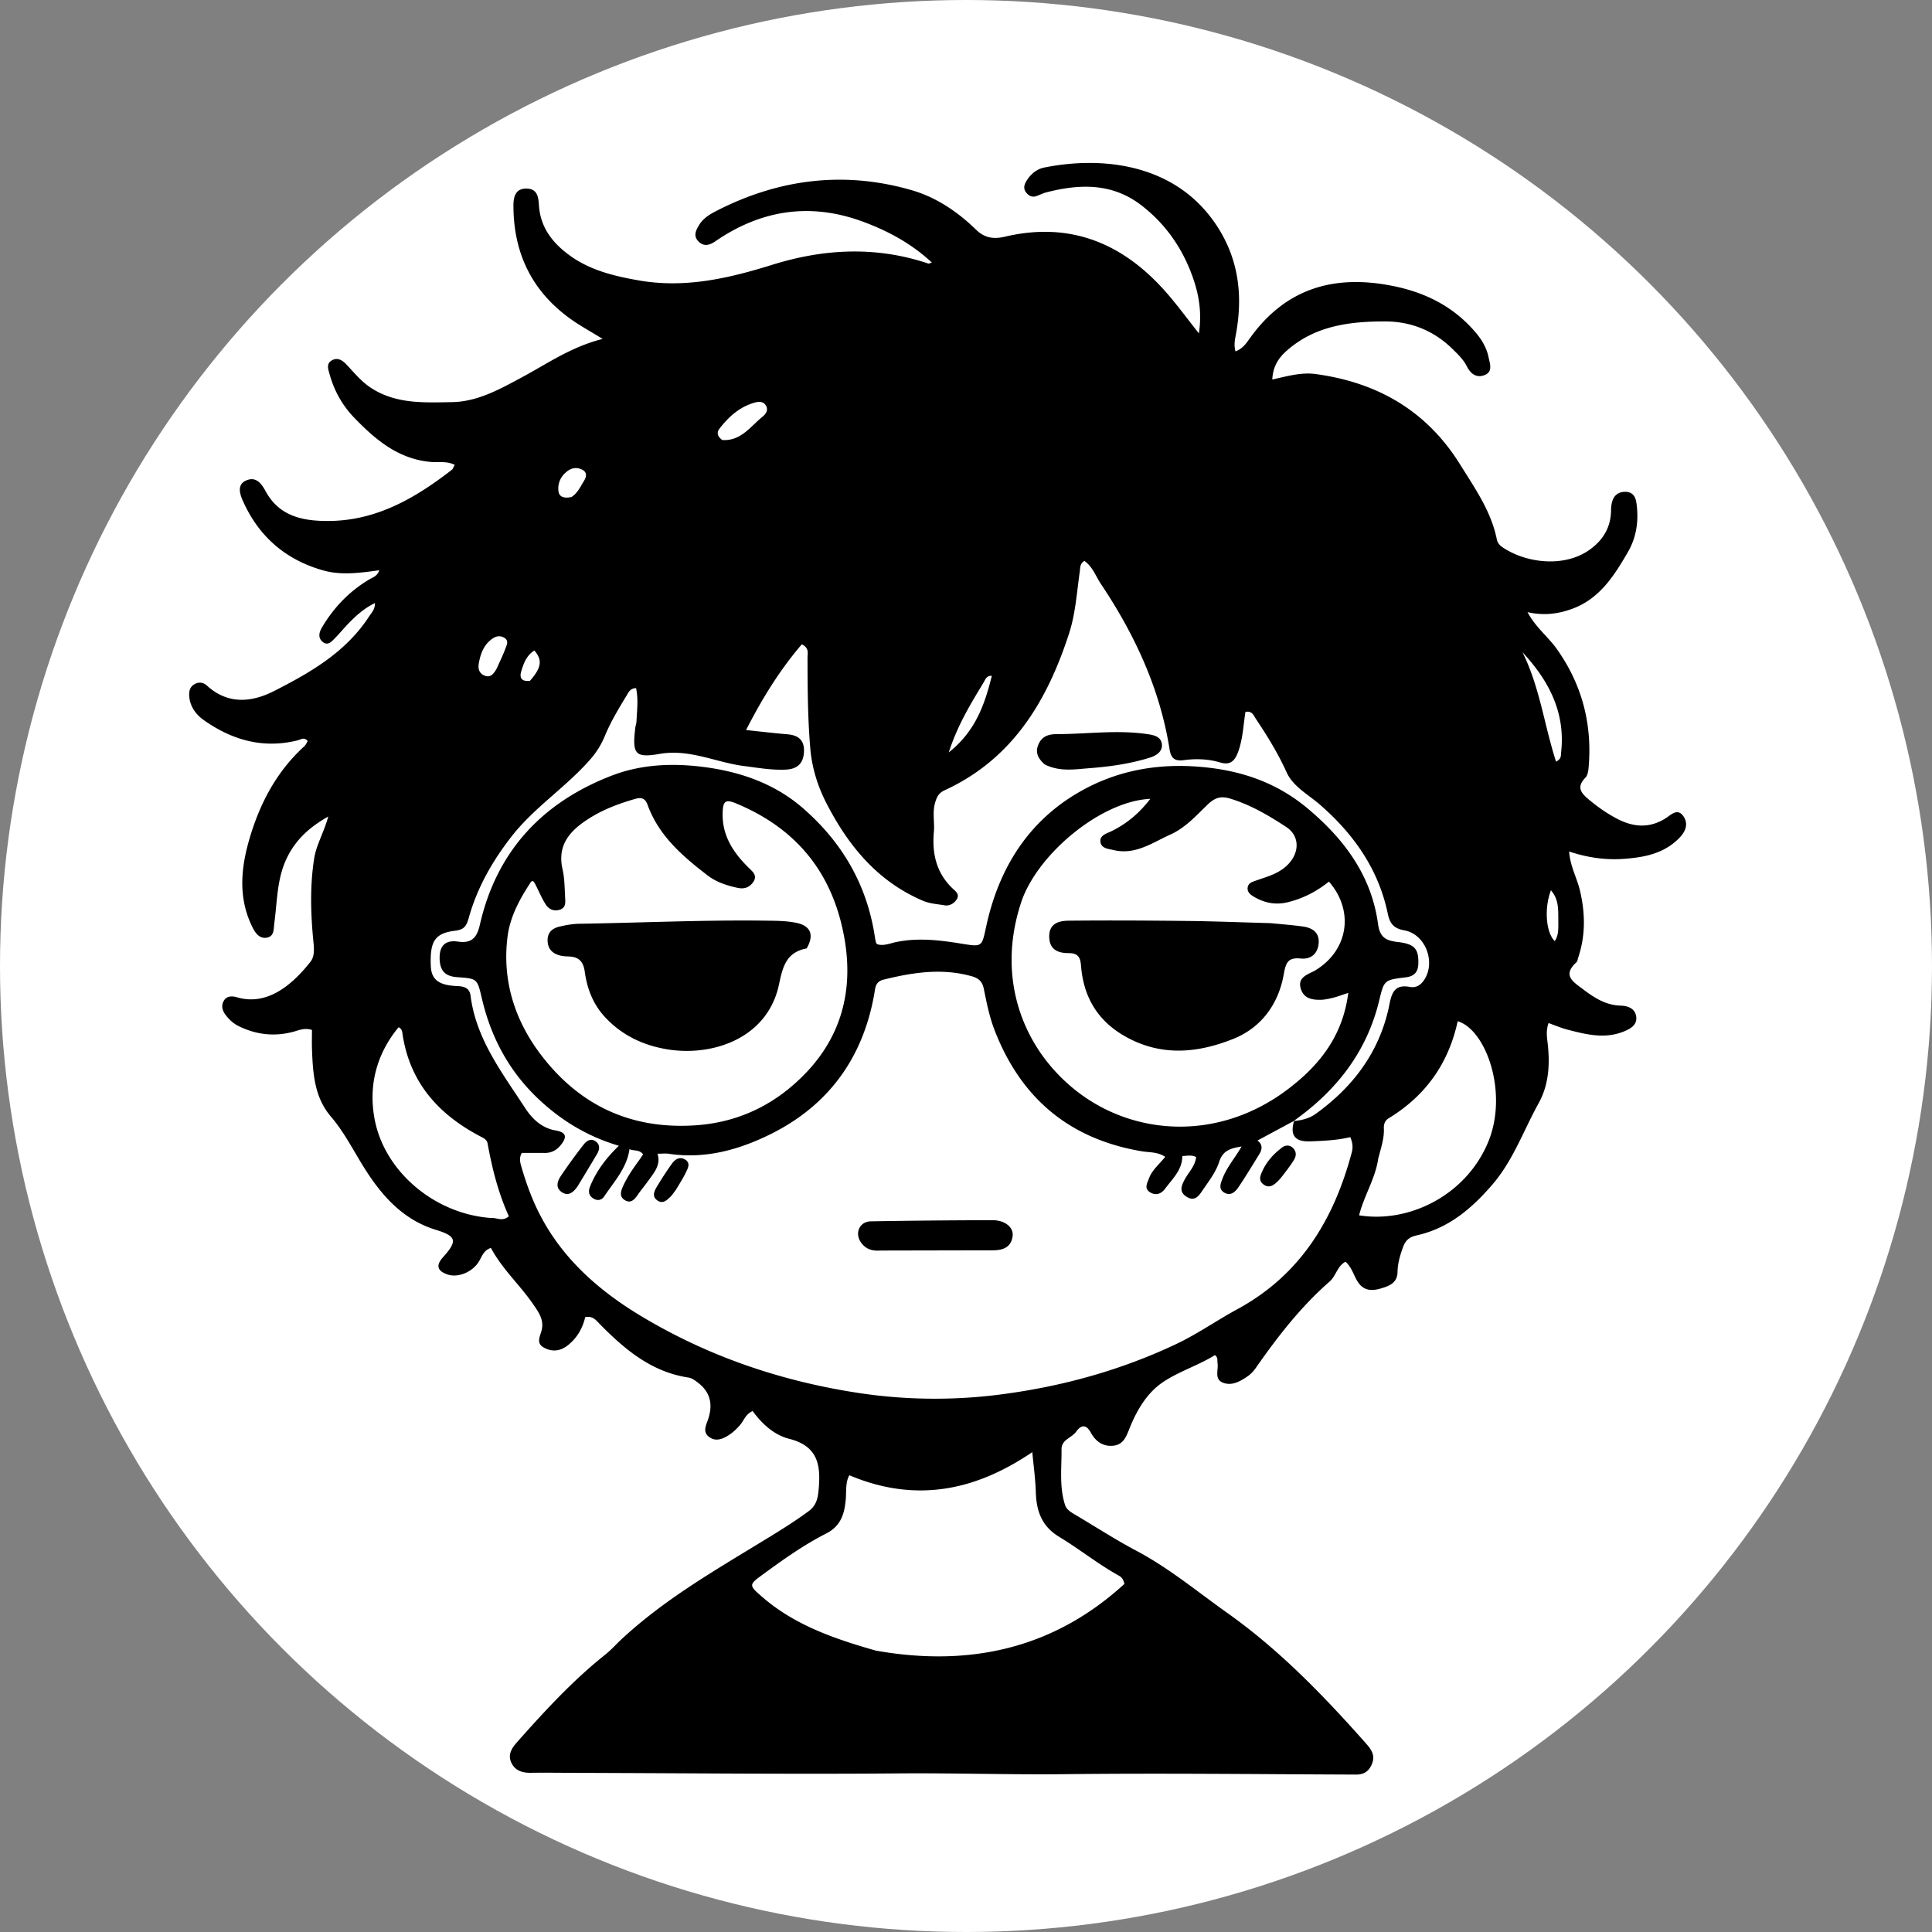 <svg xmlns="http://www.w3.org/2000/svg" viewBox="0 0 736 736" xml:space="preserve">
  <rect x="0" y="0" width="736" height="736" fill="#808080" stroke="none"/>
  <defs>
    <!-- စက်ဝိုင်းအပြင်ဘက်ကို ဖြတ်တောက်ရန် -->
    <clipPath id="roundClip">
      <circle cx="368" cy="368" r="368"/>
    </clipPath>
  </defs>

  <!-- စက်ဝိုင်းထဲကသာ မြင်ရပြီး အပြင်ဘက်က transparent ဖြစ်နေပါမယ် -->
  <g clip-path="url(#roundClip)">
    <!-- နောက်ခံ အဖြူရောင် စက်ဝိုင်း -->
    <circle cx="368" cy="368" r="368" fill="#ffffff"/>
    
    <!-- မူလ Artwork -->
    <path d="M236.62 624.607c15.602-14.529 33.548-25.096 51.311-35.914 6.822-4.155 13.669-8.248 20.113-12.998 2.7-1.99 3.442-4.443 3.76-7.656.926-9.334.2-17.045-11.11-19.902-5.743-1.45-10.426-5.694-13.968-10.594-2.62 1.143-3.245 3.398-4.575 5.027-1.493 1.828-3.187 3.384-5.231 4.581-2.328 1.364-4.738 1.928-6.977.108-2.115-1.718-1.151-3.946-.402-5.978 2.053-5.568 1.464-10.51-3.43-14.368-1.15-.906-2.494-1.928-3.864-2.135-14.004-2.119-24.12-10.6-33.591-20.204-1.48-1.501-2.785-3.424-5.721-2.801-.966 4.175-3.027 7.826-6.516 10.641-2.958 2.388-6.113 2.692-9.282.926-3.052-1.701-1.34-4.304-.777-6.653.968-4.031-1.33-7.055-3.398-10.044-5.01-7.243-11.664-13.223-15.949-21.246-2.804.916-3.424 3.29-4.58 5.194-2.454 4.043-8.021 6.307-12.008 4.908-3.898-1.368-4.42-3.482-1.626-6.591 5.554-6.181 5.14-7.978-2.72-10.387-13.176-4.038-21.344-13.852-28.113-24.906-3.818-6.234-7.14-12.685-11.96-18.318-6.215-7.262-6.807-16.392-7.146-25.449-.092-2.462-.013-4.932-.013-7.485-2.822-.907-4.986.13-7.153.704-7.244 1.916-14.163 1.108-20.853-2.2-1.846-.913-3.295-2.237-4.568-3.8-1.337-1.644-2.168-3.501-1.163-5.531 1.113-2.248 3.316-2.159 5.259-1.593 12.189 3.548 21.839-5.927 27.845-13.468 1.894-2.377 1.368-5.674 1.085-8.723-.956-10.298-1.23-20.595.417-30.878.812-5.07 3.583-9.501 5.342-15.818-7.588 4.28-12.491 9.108-15.718 15.68-3.85 7.84-3.7 16.457-4.821 24.823-.308 2.294.05 5.151-2.9 5.646-2.888.484-4.429-1.894-5.554-4.197-5.307-10.854-4.342-21.99-1.132-33.104 3.942-13.645 10.33-25.91 21.008-35.624.566-.515.87-1.319 1.277-1.957-1.326-1.67-2.551-.606-3.74-.308-13.182 3.314-25.009-.048-35.792-7.647-2.973-2.095-5.288-5.138-5.59-9.097-.145-1.891.195-3.675 2.125-4.697 1.71-.906 3.341-.549 4.64.635 8.013 7.296 17.056 6.36 25.564 2.032 13.804-7.02 27.294-14.777 36.11-28.296.962-1.476 2.387-2.784 2.29-5.202-4.259 2.062-7.479 5.049-10.529 8.245-1.606 1.684-3.08 3.499-4.719 5.149-1.267 1.275-2.696 3.011-4.66 1.383-1.855-1.54-1.373-3.602-.285-5.449 4.477-7.604 10.405-13.79 18.017-18.327 1.37-.816 3.12-1.233 3.821-3.5-7.263.978-14.364 2.023-21.35.053-14.303-4.034-24.56-12.92-30.586-26.472-1.143-2.57-2.404-6.256 1.33-7.83 3.577-1.508 5.643 1.02 7.336 4.154 5.258 9.737 14.574 11.431 24.365 11.316 18.073-.213 32.782-8.808 46.548-19.479.45-.348.625-1.05 1.113-1.914-3.08-1.509-6.16-.838-9.032-1.087-12.366-1.068-21.023-8.359-29.149-16.744-4.634-4.782-7.735-10.356-9.5-16.736-.545-1.965-1.354-4.05.999-5.291 2.097-1.106 3.887.012 5.332 1.535 2.971 3.133 5.658 6.51 9.347 8.943 9.518 6.276 20.251 5.666 30.845 5.502 9.823-.152 18.163-4.848 26.56-9.35 9.773-5.239 18.927-11.726 30.956-14.735-4.65-2.862-8.411-4.91-11.887-7.364-14.98-10.576-22.102-25.228-22.103-43.45 0-3.457.854-6.59 5.132-6.455 4.051.128 4.387 3.326 4.594 6.476.573 8.739 5.684 14.807 12.395 19.478 7.636 5.315 16.52 7.43 25.632 9.028 17.631 3.092 34.293-.794 50.91-5.971 19.714-6.142 39.528-7.122 59.374-.453.245.082.596-.155 1.362-.379-7.846-7.301-16.863-12.143-26.549-15.675-19.925-7.266-38.593-4.367-55.979 7.608-2.037 1.403-4.276 2.131-6.344.058-2.127-2.133-1.035-4.27.233-6.346 1.548-2.536 4.07-4.041 6.527-5.303 23.803-12.22 48.763-15.368 74.521-7.881 9.273 2.695 17.46 8.222 24.476 15.065 3.23 3.15 6.714 3.617 10.983 2.612 25.157-5.92 45.337 2.711 61.784 21.66 3.973 4.578 7.564 9.488 12.074 15.183 1.24-8.294-.112-15.14-2.415-21.607-3.864-10.85-10.314-20.121-19.536-27.211-11.048-8.494-23.388-8.184-36.077-4.925-1.28.33-2.492.929-3.736 1.4-1.644.621-2.928.03-3.976-1.233-1.117-1.346-.937-2.765-.133-4.181 1.562-2.751 4.027-4.823 6.91-5.406 21.298-4.304 48.461-1.85 64.335 20.065 9.46 13.059 11.612 27.62 8.78 43.182-.385 2.119-.914 4.222-.22 6.756 2.608-.892 4.044-2.955 5.433-4.905 13.873-19.487 32.832-24.6 55.392-19.819 12.268 2.6 22.787 8.09 30.93 17.85 2.306 2.764 4.006 5.8 4.692 9.24.48 2.412 1.799 5.623-1.894 6.812-3.053.983-5.106-.883-6.407-3.465-1.31-2.601-3.365-4.537-5.375-6.523-7.105-7.018-15.833-10.556-25.65-10.58-13.647-.034-26.99 1.632-37.798 11.336-3.02 2.713-5.068 5.949-5.294 10.794 5.742-1.286 11.047-2.83 16.502-2.09 23.542 3.196 42.314 13.954 55.078 34.503 5.623 9.052 11.8 17.766 13.954 28.487.285 1.421 1.202 2.354 2.333 3.109 9.053 6.041 23.502 7.624 32.968.868 5.25-3.748 8.158-8.616 8.217-15.142.011-1.304.18-2.69.652-3.89.9-2.293 2.895-3.222 5.229-3.045 2.32.177 3.4 1.75 3.744 3.995 1.018 6.645.129 13.166-3.167 18.855-5.235 9.039-10.827 17.985-21.533 21.796-5.263 1.873-10.58 2.563-16.748 1.17 3.097 5.817 7.844 9.365 11.16 14.04 9.663 13.623 13.564 28.735 12.097 45.289-.114 1.29-.378 2.898-1.205 3.735-3.608 3.655-1.57 5.957 1.458 8.462 3.352 2.774 6.849 5.237 10.726 7.238 6.25 3.224 12.266 3.637 18.451-.28 1.85-1.172 4.309-3.851 6.496-1.001 2.214 2.884 1.215 5.885-1.32 8.5-5.763 5.943-13.176 7.4-20.935 7.986-7.015.531-13.89-.383-21.082-2.788.409 5.66 2.974 10.037 4.104 14.794 2.054 8.649 2.2 17.114-.632 25.575-.21.629-.265 1.45-.698 1.843-5.522 5-1.142 7.498 2.499 10.247 4.29 3.24 8.643 6.104 14.364 6.26 2.643.072 5.536.993 5.931 4.284.363 3.023-2.072 4.431-4.382 5.422-7.374 3.166-14.698 1.296-21.96-.6-2.36-.616-4.624-1.606-7.047-2.466-1.183 3.175-.507 5.954-.239 8.725.733 7.592.21 15.024-3.566 21.835-5.78 10.43-9.687 21.81-17.727 31.106-7.962 9.205-16.733 16.59-28.842 19.244-2.518.553-4.07 1.776-4.992 4.242-1.18 3.155-2.117 6.365-2.182 9.693-.081 4.175-3.164 5.296-6.122 6.19-3.224.975-6.517 1.233-8.904-2.29-1.668-2.461-2.261-5.566-4.782-7.831-3.156 1.658-3.628 5.431-6.073 7.568-10.985 9.593-19.823 21.025-28.123 32.922-.844 1.21-1.924 2.36-3.135 3.185-2.777 1.896-5.918 3.703-9.28 2.442-3.554-1.333-1.71-4.913-2.152-7.53-.158-.936.298-2.02-.988-3.009-6.191 3.868-13.479 6.113-19.615 10.168-6.136 4.056-10.015 10.588-12.807 17.463-1.29 3.173-2.281 6.475-6.303 6.88-3.92.395-6.688-1.599-8.528-4.948-1.709-3.108-3.582-3.199-5.63-.368-1.703 2.353-5.585 3.021-5.55 6.65.067 7.131-.917 14.36 1.37 21.324.584 1.776 2.352 2.753 3.94 3.697 7.72 4.584 15.28 9.474 23.204 13.673 12.445 6.595 23.203 15.567 34.594 23.648 19.822 14.06 36.593 31.382 52.628 49.476 2.02 2.28 3.934 4.544 2.542 8.01-1.141 2.842-2.988 4.135-6.086 4.124-36.936-.133-73.876-.571-110.806-.158-21.137.236-42.252-.464-63.387-.289-40.404.336-80.815-.085-121.223-.194-6.331-.017-12.664-.123-18.993-.038-3.286.044-6.015-.848-7.428-3.947-1.39-3.048.286-5.543 2.19-7.687 10.501-11.828 21.186-23.475 33.615-33.373 2.077-1.653 3.881-3.647 6.066-5.732m257.113-197.634c2.68-.344 5.274-1.064 7.47-2.64 14.611-10.495 24.703-24.184 28.166-42.016.97-4.994 2.597-7.297 7.71-6.35 2.246.415 3.936-.58 5.185-2.279 4.946-6.73.92-17.817-7.28-19.268-4.002-.708-5.518-2.567-6.304-6.342-3.53-16.96-12.969-30.335-25.842-41.537-4.488-3.905-10.24-6.869-12.734-12.39-3.25-7.195-7.332-13.797-11.672-20.298-.834-1.248-1.4-3.17-3.975-2.649-.83 5.142-.982 10.462-2.887 15.485-1.303 3.439-3.142 4.861-6.792 3.764-4.53-1.362-9.21-1.49-13.847-.868-3.38.453-4.842-.714-5.372-4.078-3.647-23.125-13.285-43.803-26.19-63.09-1.972-2.947-3.126-6.563-6.288-8.742-1.78 1.102-1.532 2.657-1.741 4.105-1.138 7.882-1.59 15.869-4.077 23.536-8.389 25.863-21.582 47.883-47.497 59.785-2.235 1.026-2.968 2.634-3.593 4.91-1.008 3.674-.088 7.284-.413 10.908-.73 8.137.888 15.534 7.05 21.46 1.117 1.075 2.895 2.244 1.68 4.188-1.022 1.635-2.8 2.637-4.696 2.305-2.75-.481-5.53-.587-8.234-1.742-17.324-7.395-28.411-20.966-36.725-37.132-3.342-6.499-5.528-13.492-6.159-20.94-.97-11.466-1.028-22.941-1.051-34.429-.004-1.683.754-3.751-2.17-5.182-8.303 9.67-14.994 20.443-21.244 32.66 5.918.618 10.82 1.218 15.738 1.618 4.17.34 6.514 2.222 6.326 6.62-.188 4.409-2.438 6.615-6.902 6.833-5.372.263-10.6-.683-15.885-1.353-10.74-1.361-20.745-6.615-32.202-4.63-9.494 1.645-10.437-.01-9.276-9.937.096-.824.427-1.63.462-2.451.179-4.221.766-8.466-.164-12.672-2.198.067-2.818 1.531-3.572 2.774-3.02 4.982-6.04 9.958-8.28 15.372-1.33 3.214-3.076 6.114-5.44 8.837-9.298 10.707-21.491 18.396-30.25 29.675-7.23 9.312-12.964 19.366-16.135 30.67-.914 3.26-1.72 4.666-5.239 5.094-7.768.945-9.665 4.027-9.275 13.445.213 5.152 2.995 7.373 10.092 7.643 2.675.101 4.683.772 5.047 3.647 2.099 16.557 12.026 29.343 20.699 42.678 2.702 4.155 6.316 7.75 11.688 8.675 3.996.688 4.56 2.378 1.97 5.58-1.56 1.928-3.514 3.006-6.037 2.99-2.929-.019-5.858-.004-8.783-.004-.994 1.607-.737 3.309-.285 4.878 1.843 6.4 4.093 12.68 7.142 18.596 8.752 16.982 22.656 29.115 38.633 38.713 25.192 15.135 52.529 24.506 81.652 29.082a194.4 194.4 0 0 0 55.221.749c23.114-2.984 45.594-9.12 66.859-19.18 8.17-3.866 15.515-9.051 23.402-13.333 24.024-13.042 36.782-34.228 43.565-59.795.48-1.805.33-3.573-.6-5.72-4.973 1.184-10.077 1.41-15.178 1.603-5.92.225-7.842-2.264-6.219-7.81 0 0-.039.025.748-.021M333.668 628.809c35.733 6.33 67.703-.74 94.669-25.4-.488-2.216-1.323-2.723-2.219-3.222-7.87-4.385-14.912-10.061-22.586-14.702-6.761-4.089-8.716-9.9-8.941-17.14-.157-5.049-.867-10.08-1.333-15.155-21.884 14.861-44.595 19.386-69.703 8.813-1.521 2.693-1.084 6.063-1.372 9.304-.485 5.46-1.877 10.07-7.516 12.93-8.458 4.29-16.212 9.826-23.882 15.428-5.57 4.07-5.66 4.16-.355 8.748 12.283 10.623 27.173 15.827 43.238 20.396M525.037 441.4c-1.093 7.605-5.446 14.161-7.278 21.58 19.364 3.124 41.257-8 49.386-28.475 7.346-18.503-1.062-42.262-11.83-45.466-3.47 16.052-12.227 28.426-26.3 36.97-1.391.845-1.908 2.23-1.828 3.856.185 3.727-1.037 7.2-2.15 11.535M187.2 464.003c2.042-.195 4.178 1.49 6.653-.66-3.985-8.748-6.37-18.142-8.1-27.716-.268-1.479-1.47-2.038-2.694-2.678-15.832-8.274-26.766-20.315-29.652-38.579-.153-.966-.08-2.372-1.58-3.035-8.45 10.285-11.51 22.262-9.118 34.989 3.787 20.157 23.087 36.247 44.49 37.679m407.508-177.4c1.707-15.254-4.715-27.38-14.727-38.14 6.53 13.061 8.303 27.714 12.794 41.69 2.037-1.102 1.809-2.012 1.933-3.55M275.184 167.629c7.042.446 10.646-5.1 15.253-8.841 1.264-1.026 2.41-2.529 1.317-4.326-1.066-1.756-2.99-1.467-4.491-1.025-5.597 1.65-9.748 5.395-13.212 9.916-.97 1.266-.956 2.803 1.133 4.276m99.379 92.607c-4.914 8.101-9.84 16.196-13.126 26.394 10.129-8.016 13.699-18.192 16.4-29.186-2.129-.025-2.357 1.287-3.274 2.792m-185.348-5.545c1.14-2.57 2.403-5.095 3.367-7.73.464-1.268 1.363-2.903-.463-3.99-1.605-.957-3.139-.667-4.628.392-3.222 2.29-4.433 5.693-5.088 9.335-.337 1.875.013 3.714 2.038 4.611 2.155.955 3.436-.214 4.774-2.618m28.514-65.36c2.326-1.503 3.425-3.99 4.79-6.214.888-1.446 1.279-3.21-.788-4.225-1.956-.961-3.902-.68-5.602.603-2.573 1.94-3.795 4.721-3.354 7.8.294 2.053 2.25 2.655 4.954 2.036m375.915 161.087c-.048-3.868.22-7.823-2.815-11.256-2.644 6.96-1.87 16.15 1.461 19.356 1.512-2.223 1.364-4.74 1.354-8.1M201.9 259.35c4.378-5.015 4.832-7.913 1.65-11.54-3.028 1.92-4.164 5.077-5.054 8.231-.551 1.956.029 3.74 3.404 3.31"/>
    <path d="M493.002 426.979c-4.652 2.496-9.32 5.008-13.976 7.515 1.86 1.331 1.986 3.122.768 5.086-2.632 4.245-5.198 8.537-7.992 12.675-1.222 1.811-3.022 3.504-5.452 2.05-2.281-1.363-1.321-3.534-.616-5.379 1.654-4.325 4.771-7.843 7.256-12.169-4.15.693-7.13 1.44-8.562 5.903-1.285 4.007-4.129 7.561-6.542 11.142-1.265 1.877-2.834 3.937-5.725 2.179-2.929-1.783-2.267-3.927-.985-6.402 1.503-2.9 4.113-5.26 4.498-8.797-1.673-.882-3.303-.474-5.267-.386-.008 5.327-3.758 8.65-6.577 12.467-1.45 1.965-3.521 2.693-5.708 1.344-2.372-1.462-1.075-3.5-.399-5.33 1.18-3.194 3.884-5.317 6.17-8.171-2.87-1.946-6.002-1.643-8.793-2.107-27.749-4.613-46.313-20.346-56.291-46.37-1.893-4.935-2.948-10.227-4.002-15.432-.58-2.87-1.895-4.128-4.69-4.91-11.345-3.172-22.411-1.429-33.49 1.297-2.1.517-2.97 1.71-3.294 3.784-3.91 24.905-16.972 43.652-39.395 54.896-12.015 6.025-25.134 9.792-39.082 7.674-1.292-.196-2.64-.026-4.373-.026 1.359 4.26-1.269 7.124-3.406 10.149-1.34 1.896-2.862 3.667-4.175 5.58-1.236 1.802-2.656 3.326-4.886 1.942-2.163-1.342-1.533-3.369-.653-5.322 1.585-3.516 3.769-6.65 6.022-9.747.568-.78 1.09-1.596 1.605-2.351-1.445-1.96-3.583-1.202-5.178-2-1.004 7.21-5.848 12.324-9.62 17.986-1.045 1.568-2.73 1.83-4.392.658-1.667-1.175-1.67-2.786-.992-4.457 2.39-5.9 6.152-10.846 10.956-15.47-12.147-3.578-22.523-9.916-31.5-18.647-10.704-10.412-17.323-23.04-20.693-37.466-1.765-7.552-1.71-7.565-9.4-8.112-4.761-.339-6.696-2.593-6.696-7.456 0-4.793 2.517-6.759 6.973-6.097 5.195.772 7.229-1.444 8.357-6.405 6.383-28.054 23.826-46.658 50.316-56.85 11.872-4.567 24.546-4.826 36.944-2.987 13.11 1.945 25.492 6.451 35.76 15.364 15.132 13.135 24.58 29.47 27.512 49.417.096.652.254 1.295.415 1.934.037.145.206.256.44.53 2.398.772 4.768-.32 7.143-.815 8.32-1.737 16.564-.757 24.784.575 8.168 1.323 7.865 1.35 9.595-6.612 4.82-22.172 16.105-40.27 36.102-51.507 13.975-7.853 29.211-10.626 45.697-9.193 15.432 1.342 28.868 6 40.563 15.768 13.908 11.618 24.424 25.627 26.89 44.092.736 5.499 3.443 6.358 7.716 6.875 6.232.753 7.785 2.605 7.638 8.196-.085 3.2-1.536 4.837-4.766 5.231-8.193 1-8.274 1.04-10.125 8.749-4.659 19.408-15.984 34.088-32.243 45.72-.24.235-.2.21-.184.195M203.786 336.59c-.466-.733-.912-1.56-1.732-.304-4.118 6.315-7.734 12.92-8.698 20.492-2.104 16.525 2.63 31.591 12.356 44.564 14.634 19.52 34.344 29.025 59.25 27.348 16.92-1.14 30.952-8.296 42.213-20.143 13.395-14.093 17.902-31.37 14.57-50.743-4.28-24.87-17.989-42.007-41.182-51.68-4.245-1.77-5.176-.989-5.275 3.691-.184 8.709 4.175 15.123 10.066 20.905 1.312 1.288 3.234 2.773 1.69 5.139-1.442 2.21-3.484 2.922-6.059 2.368-4.103-.884-8.043-2.142-11.425-4.736-9.571-7.343-18.626-15.14-22.896-26.97-.863-2.391-2.314-2.86-4.658-2.189-6.117 1.752-12.069 3.975-17.433 7.355-7.044 4.439-12.463 9.893-10.27 19.473.807 3.529.778 7.26.99 10.908.104 1.797.267 3.794-2.108 4.51-2.241.675-4.125-.224-5.246-1.95-1.526-2.352-2.588-5.005-4.153-8.038m296.711 33.398c13.004-7.44 15.7-22.725 5.762-34.145-4.689 3.766-9.969 6.515-15.875 7.905-4.594 1.082-8.903.182-12.89-2.246-1.297-.79-2.52-1.831-2.16-3.6.307-1.506 1.621-1.907 2.924-2.372 3.593-1.285 7.327-2.24 10.49-4.553 6.283-4.594 7.073-12.106 1.243-15.937-6.662-4.379-13.545-8.42-21.306-10.802-3.52-1.08-5.874-.375-8.456 2.098-4.425 4.239-8.584 8.969-14.29 11.542-6.882 3.104-13.394 7.917-21.654 5.97-2.016-.475-4.818-.577-5.085-3.257-.238-2.395 2.341-3.048 4.045-3.867 5.958-2.867 10.794-6.977 14.97-12.405-18.977.862-43.181 21.253-49.192 39.405-9.778 29.53 1.058 56.145 20.915 71.772 22.041 17.347 54.205 19.244 80.273-.25 12.129-9.07 21.328-20.365 23.41-37.004-2.59.845-4.123 1.448-5.708 1.834-1.613.394-3.275.785-4.92.804-3.306.038-6.434-.58-7.501-4.38-1.051-3.744 1.712-4.951 5.005-6.512M335.28 476.395c-3.364.254-5.696-.765-7.345-3.172-2.413-3.522-.456-7.88 3.793-7.953a3094 3094 0 0 1 46.354-.438c4.744-.01 8.085 2.705 7.68 6.017-.534 4.377-3.727 5.46-7.602 5.465-14.139.014-28.277.055-42.88.081"/>
    <path d="M398.015 291.232c-2.627-2.289-3.767-4.635-2.373-7.748 1.37-3.06 3.88-3.808 6.927-3.813 11.44-.016 22.87-1.689 34.324-.034 2.638.381 5.34.902 5.716 3.788.377 2.891-2.167 4.455-4.567 5.203-7.489 2.334-15.236 3.427-23.036 4.018-5.591.423-11.267 1.435-16.991-1.414M219.991 452c-1.713 2.425-3.652 3.83-6.076 2.081-2.457-1.773-1.518-4.238-.172-6.227a215 215 0 0 1 8.484-11.692c1.109-1.422 2.766-2.766 4.729-1.32 1.846 1.362 1.427 3.187.408 4.907-2.37 3.996-4.761 7.978-7.373 12.25m270.493-6.555c-1.74 2.24-3.102 4.332-5.175 5.797-1.412.999-2.79.92-4.106-.12-1.191-.942-1.394-2.209-.892-3.576 1.592-4.34 4.494-7.704 8.135-10.42 1.263-.943 2.862-1.024 4.109.197 1.189 1.163 1.364 2.68.61 4.121-.684 1.312-1.621 2.491-2.681 4.001m-233.057 7.912c-.84 1.072-1.363 1.95-2.081 2.62-1.329 1.238-2.758 2.735-4.766 1.435-2.293-1.485-1.438-3.505-.392-5.248 1.787-2.98 3.676-5.91 5.693-8.74 1.213-1.7 2.95-2.989 5.11-1.689 2.173 1.308 1.081 3.276.33 4.853-1.064 2.236-2.43 4.328-3.894 6.77m49.88-92.053c-8.275 1.533-9.225 7.782-10.644 14.155-4.49 20.169-25.33 27.17-42.647 24.257-9.009-1.516-17.04-5.284-23.464-12.169-4.633-4.965-6.899-10.912-7.786-17.377-.533-3.876-2.271-5.654-6.032-5.793-1.16-.042-2.353-.091-3.461-.393-2.834-.77-4.591-2.465-4.664-5.643-.07-3.077 1.732-4.65 4.326-5.293 2.56-.636 5.23-1.096 7.86-1.138 23.76-.38 47.506-1.506 71.277-1.178 3.827.053 7.64.056 11.417.857 5.284 1.122 6.793 4.517 3.818 9.715m176.607-9.63c4.455.422 8.437.726 12.386 1.275 3.675.511 6.424 2.288 6.037 6.487-.364 3.948-2.996 6.096-6.793 5.718-4.822-.479-5.695 1.453-6.489 5.983-1.978 11.289-8.502 20.3-19.099 24.574-13.552 5.466-27.532 6.882-41.252-.852-10.714-6.04-15.983-15.206-16.896-27.06-.266-3.453-1.42-4.707-4.747-4.708-4.064 0-7.264-1.348-7.356-6.2-.096-5.12 3.689-6.116 7.414-6.152 15.138-.147 30.28-.068 45.42.107 10.298.119 20.593.535 31.375.828"/>
  </g>
</svg>